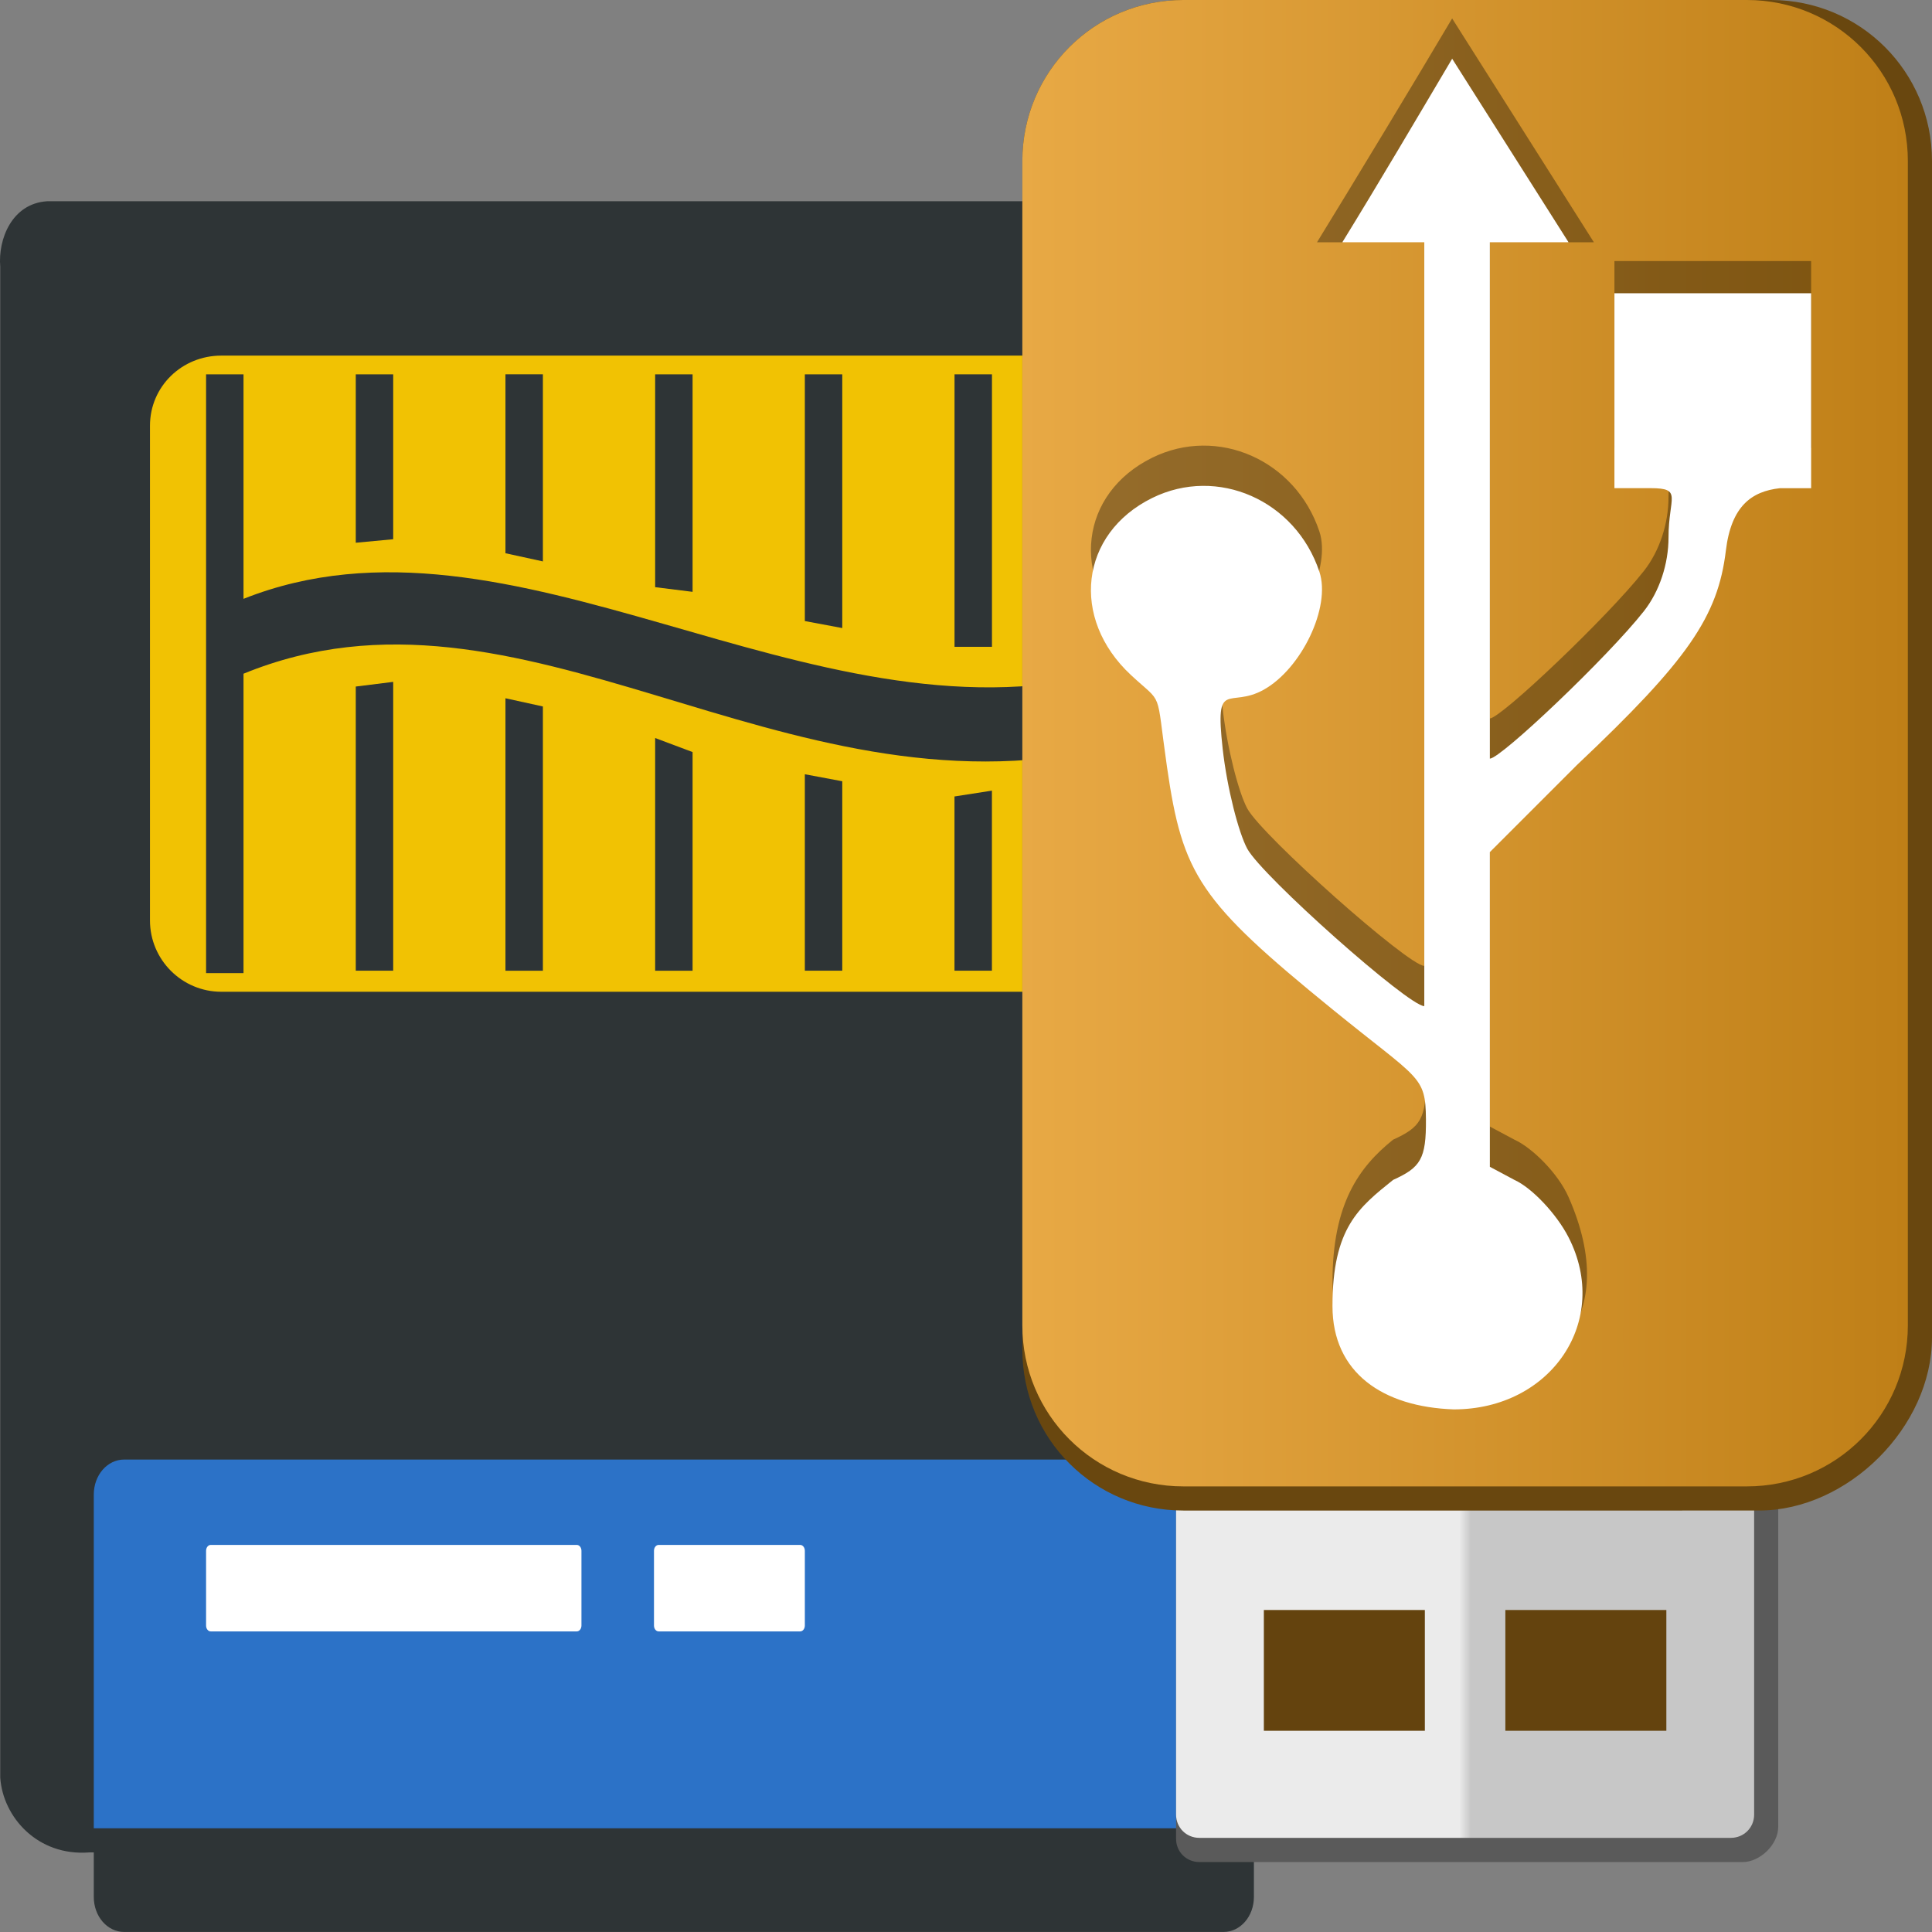 <svg width="48" version="1.1" xmlns="http://www.w3.org/2000/svg" height="48" xmlns:xlink="http://www.w3.org/1999/xlink">
<rect width="100%" height="100%" fill="#808080" stroke="none"/>
<defs>
<linearGradient id="linearGradient26">
<stop offset="0" style="stop-color:#e8a945"/>
<stop offset="1" style="stop-color:#bf7f17"/>
</linearGradient>
<linearGradient id="linearGradient9168">
<stop offset="0" style="stop-color:#ebebeb"/>
<stop offset="0.49" style="stop-color:#ebebeb"/>
<stop offset="0.51" style="stop-color:#c7c7c7"/>
<stop offset="1" style="stop-color:#c7c7c7"/>
</linearGradient>
<linearGradient xlink:href="#linearGradient26" id="linearGradient27" y1="18.465" x1="25.4" y2="18.465" x2="47.4" gradientUnits="userSpaceOnUse"/>
<linearGradient gradientTransform="translate(12.4,-1)" xlink:href="#linearGradient9168" id="linearGradient9170" y1="38.968" x1="16.819" y2="38.968" x2="31.181" gradientUnits="userSpaceOnUse"/>
</defs>
<g style="color:#000;fill-rule:evenodd">
<path style="fill:#2e3436" d="m 1.168,5 c -0.872,0.057 -1.22,0.942 -1.162,1.627 v 37.537 c 0.065,0.976 0.922,1.957 2.209,1.859 h 0.115 v 1.105 c 0,0.483 0.335,0.871 0.756,0.871 H 30.397 c 0.421,0 0.756,-0.388 0.756,-0.871 v -1.105 h 0.697 c 0.831,-0.04 1.639,-0.751 1.627,-2.119 V 9.59 c 0,-0.666 -0.209,-1.118 -0.697,-1.598 l -2.557,-2.643 C 29.956,5.097 29.8,5 29.061,5 H 1.168 Z"/>
<path style="fill:#2c72c7" d="M 3.086,36.262 H 30.397 c 0.421,0 0.756,0.388 0.756,0.871 v 8.291 H 2.33 v -8.291 c 0,-0.483 0.335,-0.871 0.756,-0.871 z"/>
<path style="fill:#f1c203" d="m 5.498,8.835 h 22.488 c 0.977,0 1.743,0.766 1.743,1.743 v 12.29 c 0,0.977 -0.766,1.772 -1.743,1.772 H 5.498 c -0.977,0 -1.772,-0.795 -1.772,-1.772 v -12.29 c 0,-0.977 0.795,-1.743 1.772,-1.743 z"/>
<g style="fill:#2e3436">
<path d="m 5.12,9.3 v 14.876 h 0.93 v -7.438 c 6.922,-2.832 13.329,3.664 21.384,1.859 v 5.578 h 0.93 V 9.358 H 27.433 v 7.38 C 20.05,18.577 12.748,12.219 6.05,14.878 V 9.3 H 5.12 Z"/>
<path d="m 8.839,9.3 v 4.184 L 9.769,13.397 V 9.3 Z"/>
<path d="m 12.558,9.3 v 4.445 l .93,.203 v -4.649 h -0.93 z "/>
<path d="m 16.277,9.3 v 5.288 l .93,.116 v -5.404 h -0.93 z "/>
<path d="m 19.996,9.3 v 6.13 l 0.93,0.174 V 9.3 Z"/>
<path d="m 23.715,9.3 v 6.77 h 0.93 V 9.3 Z"/>
<path d="m 9.769,16.941 -.93,.116 v 7.06 h 0.93 v -7.176 z "/>
<path d="m 12.558,17.348 v 6.77 h 0.93 v -6.566 z"/>
<path d="m 16.277,18.336 v 5.782 h 0.93 v -5.433 l -.93,-.349 z "/>
<path d="m 19.996,19.236 v 4.881 h 0.93 v -4.707 z"/>
<path d="m 24.644,19.643 -.93,.145 v 4.329 h 0.93 v -4.474 z "/>
</g>
<g style="fill:#fff">
<path d="m 5.236,38.383 c -0.067,0 -0.116,0.069 -0.116,0.145 v 1.859 c 0,0.077 0.049,0.145 0.116,0.145 h 9.094 c 0.067,0 0.116,-0.069 0.116,-0.145 v -1.859 c 0,-0.077 -0.049,-0.145 -0.116,-0.145 z"/>
<path d="m 16.364,38.383 c -0.067,0 -0.116,0.069 -0.116,0.145 v 1.859 c 0,0.077 0.049,0.145 0.116,0.145 h 3.516 c 0.067,0 0.116,-0.069 0.116,-0.145 v -1.859 c 0,-0.077 -0.049,-0.145 -0.116,-0.145 z"/>
</g>
</g>
<path style="fill:#5a5a5a" d="m 29.796,30.274 c -0.322,0 -0.577,0.255 -0.577,0.577 V 45.685 c 0,0.322 0.255,0.577 0.577,0.577 H 43.303 c 0.413,0 0.877,-0.425 0.877,-0.877 V 30.852 c 0,-0.322 -0.255,-0.577 -0.577,-0.577 z"/>
<path style="fill:#64430e" d="m 30.4,38.747 h 12 v 6.115 h -12 z"/>
<path style="fill:url(#linearGradient9170)" d="m 29.796,30.274 c -0.322,0 -0.577,0.255 -0.577,0.577 v 14.233 c 0,0.322 0.255,0.577 0.577,0.577 h 13.208 c 0.322,0 0.577,-0.255 0.577,-0.577 v -14.233 c 0,-0.322 -0.255,-0.577 -0.577,-0.577 z M 31.4,40 h 4 v 3 h -4 z m 6,0 h 4 v 3 h -4 z"/>
<path style="fill:#69470f" d="M 29.4,0 H 44 c 2.216,0 4,1.784 4,4 v 29.229 c 0,2.216 -2.084,4.3 -4.3,4.3 H 29.4 c -2.216,0 -4,-1.784 -4,-4 V 4 c 0,-2.216 1.784,-4 4,-4 z"/>
<path style="fill:url(#linearGradient27)" d="m 29.4,0 h 14 c 2.216,0 4,1.784 4,4 v 28.929 c 0,2.216 -1.784,4 -4,4 h -14 c -2.216,0 -4,-1.784 -4,-4 V 4 c 0,-2.216 1.784,-4 4,-4 z"/>
<path style="opacity:.35" d="M 36.078,0.458 39.6,6.02 h -0.63 l -1.955,-1 v 12.829 c 0.271,0 2.933,-2.527 3.828,-3.665 0.387,-0.492 0.611,-1.173 0.611,-1.833 0,-0.994 0.361,-1.222 -0.448,-1.222 H 40.11 V 6.486 h 4.887 v 4.643 h -0.774 c -0.705,0.077 -1.211,0.445 -1.344,1.548 -0.199,1.644 -0.941,2.723 -3.706,5.335 l -2.158,2.158 v 7.819 l 0.611,0.326 c 0.435,0.197 1.081,0.829 1.344,1.425 1.332,3.023 -0.424,4.676 -2.851,4.676 -1.758,-0.06 -3.014,-0.908 -3.014,-2.566 0,-1.95 0.66,-2.855 1.507,-3.536 0.68,-0.308 0.823,-0.517 0.815,-1.507 -0.01,-1.093 -0.159,-0.969 -2.321,-2.729 -3.302,-2.686 -3.725,-3.332 -4.113,-6.027 -0.286,-1.988 -0.075,-1.516 -0.896,-2.281 -1.511,-1.407 -1.269,-3.511 0.529,-4.398 1.621,-0.799 3.562,0.054 4.154,1.833 0.292,0.877 -0.445,2.408 -1.385,2.932 -0.86,0.48 -1.215,-0.304 -1.018,1.466 0.109,0.98 0.396,2.087 0.611,2.484 0.37,0.682 4.005,3.91 4.398,3.91 V 5.02 L 33.35,6.02 h -0.63 c 0.928,-1.509 2.459,-4.043 3.358,-5.562 z"/>
<path style="fill:#fff" d="m 36.078,1.458 2.892,4.561 h -1.955 v 12.829 c 0.271,0 2.933,-2.527 3.828,-3.665 0.387,-0.492 0.611,-1.173 0.611,-1.833 0,-0.994 0.361,-1.222 -0.448,-1.222 H 40.11 V 7.286 h 4.887 v 4.843 h -0.774 c -0.705,0.077 -1.211,0.445 -1.344,1.548 -0.199,1.644 -0.941,2.723 -3.706,5.335 l -2.158,2.158 v 7.819 l 0.611,0.326 c 0.435,0.197 1.047,0.845 1.344,1.425 1.058,2.067 -0.424,4.276 -2.851,4.276 -1.758,-0.06 -3.014,-0.908 -3.014,-2.566 0,-1.95 0.66,-2.455 1.507,-3.136 0.68,-0.308 0.823,-0.517 0.815,-1.507 -0.01,-1.093 -0.159,-0.969 -2.321,-2.729 -3.302,-2.686 -3.725,-3.332 -4.113,-6.027 -0.286,-1.988 -0.075,-1.516 -0.896,-2.281 -1.511,-1.407 -1.269,-3.511 0.529,-4.398 1.621,-0.799 3.562,0.054 4.154,1.833 0.292,0.877 -0.445,2.408 -1.385,2.932 -0.86,0.48 -1.215,-0.304 -1.018,1.466 0.109,0.98 0.396,2.087 0.611,2.484 0.37,0.682 4.005,3.91 4.398,3.91 v -18.978 h -2.036 c 0.928,-1.509 1.83,-3.043 2.729,-4.561 z"/>
</svg>
